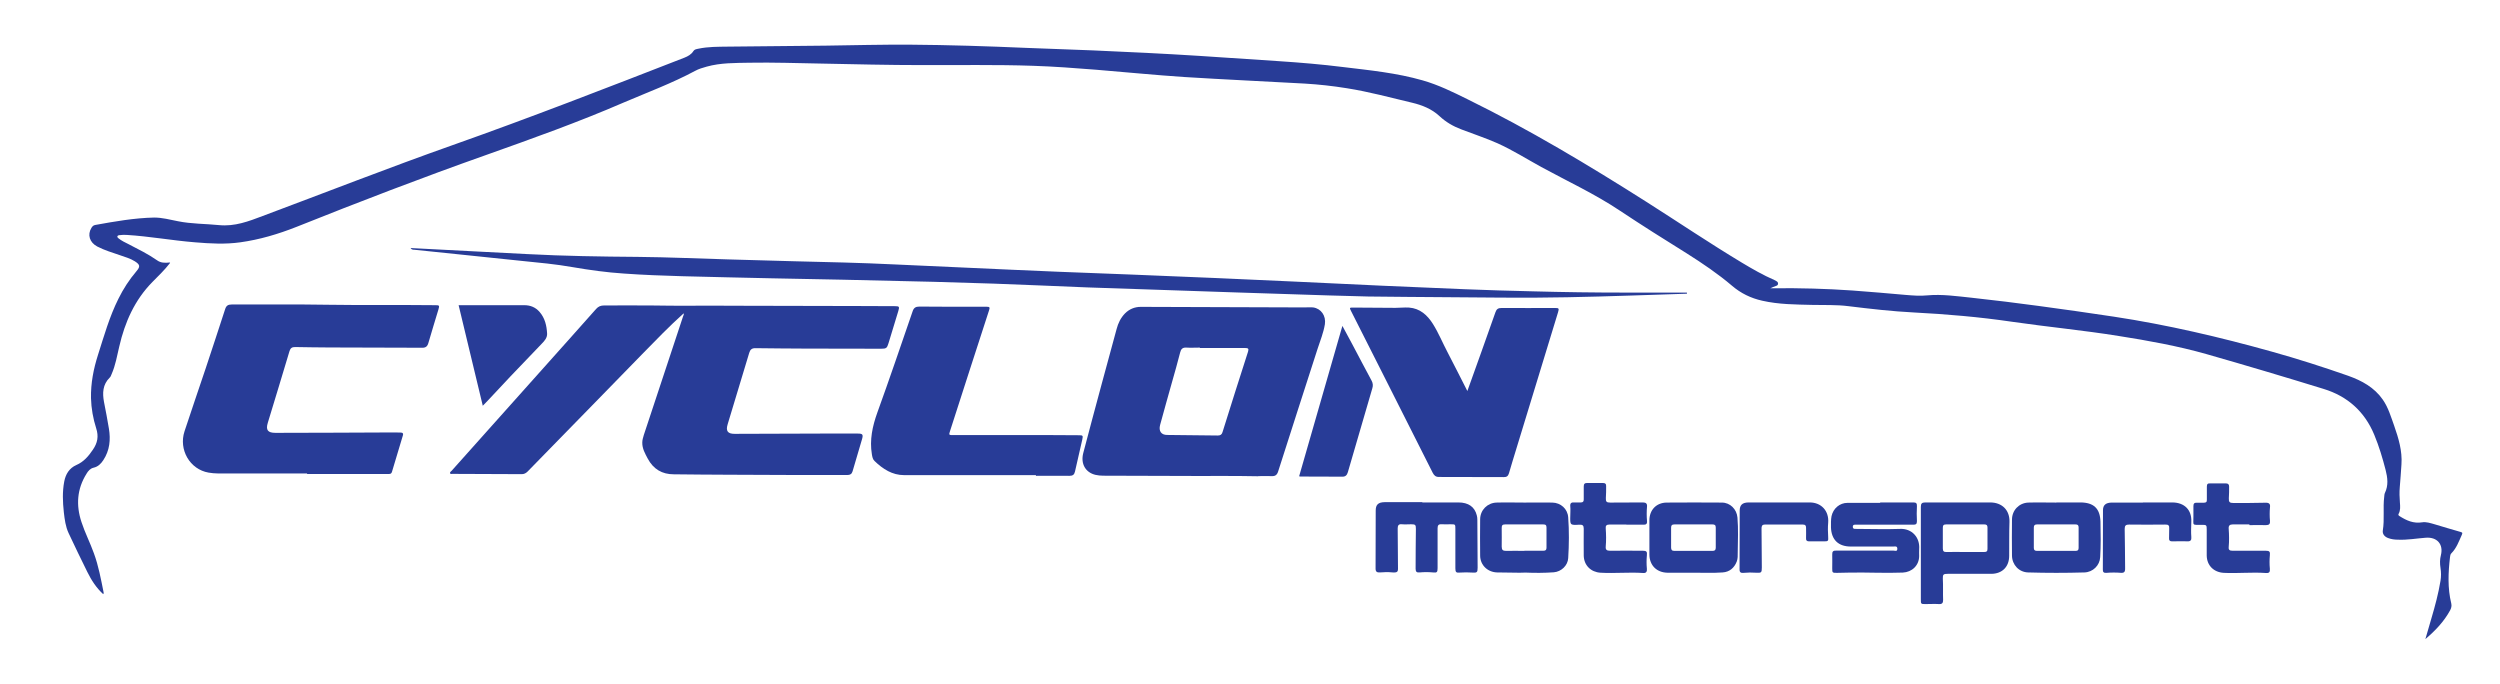 <?xml version="1.0" encoding="UTF-8"?>
<svg id="Layer_1" data-name="Layer 1" xmlns="http://www.w3.org/2000/svg" viewBox="0 0 178.58 48.84">
  <defs>
    <style>
      .cls-1 {
        fill: #283c97;
      }
    </style>
  </defs>
  <path class="cls-1" d="M12.15,18.78c-.4,.52-.84,.93-1.26,1.36-1.27,1.29-1.97,2.87-2.37,4.61-.16,.67-.27,1.35-.55,1.98-.04,.08-.06,.18-.13,.24-.51,.5-.53,1.11-.41,1.75,.12,.63,.25,1.27,.35,1.9,.13,.79,.06,1.55-.4,2.25-.17,.26-.38,.47-.7,.54-.24,.06-.38,.23-.5,.43-.68,1.09-.76,2.24-.36,3.45,.25,.77,.62,1.48,.89,2.24,.33,.9,.5,1.84,.69,2.78,0,.04,.02,.08-.03,.13-.49-.45-.84-.99-1.13-1.58-.46-.92-.9-1.85-1.34-2.78-.22-.47-.28-.98-.34-1.49-.08-.74-.11-1.47,.03-2.2,.1-.52,.36-.95,.86-1.17,.53-.23,.87-.63,1.18-1.09,.34-.49,.43-.96,.24-1.54-.22-.69-.35-1.41-.37-2.15-.02-1.06,.18-2.09,.5-3.09,.43-1.35,.82-2.73,1.46-4.01,.35-.71,.78-1.37,1.29-1.97,.28-.33,.26-.46-.11-.7-.33-.21-.7-.31-1.07-.44-.55-.19-1.1-.35-1.62-.62-.55-.29-.72-.84-.42-1.33,.06-.1,.14-.19,.27-.21,1.39-.25,2.79-.5,4.21-.53,.58,0,1.13,.15,1.69,.26,.97,.2,1.97,.18,2.95,.28,1.12,.11,2.11-.27,3.11-.65,4.52-1.69,9.01-3.45,13.56-5.06,5.57-1.97,11.07-4.11,16.57-6.25,.25-.1,.49-.23,.64-.47,.08-.13,.22-.14,.35-.17,.7-.15,1.42-.14,2.13-.15,2.33-.03,4.65-.04,6.98-.07,2-.03,3.99-.08,5.99-.07,2.78,.02,5.55,.11,8.33,.23,1.59,.07,3.19,.11,4.78,.18,2.52,.11,5.04,.23,7.56,.39,1.91,.12,3.82,.26,5.72,.38,1.53,.1,3.06,.23,4.58,.42,1.91,.23,3.82,.42,5.67,.95,1.12,.32,2.16,.83,3.19,1.34,4.42,2.17,8.64,4.7,12.8,7.34,2.28,1.45,4.52,2.96,6.83,4.35,.75,.45,1.5,.88,2.3,1.23,.05,.02,.09,.04,.13,.07,.08,.04,.14,.09,.14,.19,0,.1-.07,.14-.16,.17-.13,.05-.26,.09-.39,.16,.08,0,.16,0,.24,0,1.87-.02,3.74,.03,5.61,.16,1.29,.09,2.57,.21,3.86,.32,.49,.04,.99,.08,1.48,.03,1.08-.1,2.14,.06,3.21,.17,1.58,.17,3.17,.37,4.74,.58,1.8,.24,3.6,.5,5.4,.77,3.82,.58,7.57,1.46,11.29,2.5,1.83,.51,3.64,1.09,5.44,1.72,.98,.35,1.87,.83,2.48,1.71,.39,.56,.58,1.22,.81,1.86,.31,.89,.59,1.8,.52,2.77-.04,.54-.07,1.09-.12,1.63-.03,.36-.02,.72,.01,1.08,.02,.28,.05,.56-.09,.81-.05,.09,0,.12,.07,.17,.49,.31,.99,.54,1.61,.44,.29-.05,.6,.06,.89,.14,.61,.18,1.22,.37,1.83,.54,.13,.04,.19,.05,.11,.22-.21,.47-.38,.95-.75,1.32-.06,.06-.08,.16-.09,.26-.13,1.11-.18,2.22,.09,3.32,.04,.17,0,.33-.08,.48-.44,.81-1.06,1.46-1.77,2.06,.14-.49,.29-.99,.43-1.48,.26-.88,.5-1.77,.65-2.68,.05-.31,.05-.61,0-.92-.05-.31-.05-.62,.03-.92,.19-.77-.27-1.3-1.08-1.24-.66,.05-1.32,.17-1.98,.14-.24,0-.49-.03-.72-.12-.24-.09-.41-.28-.37-.54,.13-.8,0-1.61,.1-2.41,.01-.09,.01-.19,.05-.27,.26-.54,.19-1.09,.05-1.64-.22-.85-.47-1.69-.81-2.51-.69-1.67-1.92-2.76-3.62-3.28-2.79-.86-5.58-1.69-8.38-2.49-2.05-.58-4.15-.96-6.25-1.29-2.54-.41-5.11-.65-7.65-1.02-2.32-.34-4.65-.54-6.98-.66-1.57-.08-3.13-.26-4.68-.45-.85-.11-1.71-.07-2.56-.09-1.21-.03-2.42-.03-3.6-.3-.81-.18-1.53-.53-2.16-1.07-1.01-.86-2.11-1.6-3.23-2.31-1.61-1-3.21-2.01-4.79-3.06-1.78-1.19-3.73-2.09-5.6-3.11-1.04-.57-2.05-1.21-3.14-1.7-.84-.37-1.72-.66-2.58-.99-.58-.22-1.1-.52-1.56-.95-.55-.51-1.23-.78-1.94-.95-1.56-.37-3.1-.79-4.69-1.04-.99-.16-1.99-.27-3-.33-2.87-.16-5.75-.29-8.62-.47-2.1-.14-4.2-.35-6.29-.52-1.5-.12-2.99-.23-4.49-.28-2.63-.09-5.26-.04-7.88-.05-2.43,0-4.87-.06-7.3-.11-1.69-.03-3.39-.09-5.08-.06-1.02,.02-2.05,0-3.05,.28-.28,.08-.57,.16-.82,.3-1.64,.88-3.39,1.53-5.1,2.26-3.23,1.4-6.54,2.58-9.86,3.76-4.55,1.61-9.05,3.34-13.53,5.13-1.29,.51-2.63,.91-4.01,1.1-1.07,.15-2.14,.09-3.22,0-1.64-.13-3.26-.43-4.9-.53-.17-.01-.35,0-.53,.02-.04,0-.1,.03-.12,.07-.03,.06,.02,.11,.07,.15,.22,.18,.48,.3,.74,.43,.69,.36,1.39,.7,2.03,1.15,.25,.18,.55,.19,.9,.15Z"/>
  <path class="cls-1" d="M48.86,22.36c-1.06,.95-2.03,1.96-3.01,2.96-1.04,1.07-2.08,2.14-3.13,3.21-1.68,1.72-3.35,3.43-5.03,5.15-.12,.12-.25,.19-.42,.19-1.65,0-3.31-.02-4.96-.02-.05,0-.13,.03-.16-.04-.03-.09,.07-.13,.11-.18,2.12-2.38,4.25-4.75,6.37-7.13,1.32-1.48,2.64-2.95,3.95-4.43,.16-.18,.33-.25,.57-.25,1.11,0,2.22-.01,3.33,0,2,.04,4,0,5.99,.02,2.98,.01,5.96,.01,8.94,.02,.84,0,1.68,0,2.52,.01,.31,0,.33,.04,.24,.34-.24,.77-.47,1.54-.7,2.3-.11,.36-.16,.4-.53,.4-1.81,0-3.63,0-5.44-.01-1.18,0-2.37-.02-3.55-.03-.24,0-.36,.1-.43,.33-.51,1.7-1.03,3.4-1.54,5.1-.15,.49,0,.69,.5,.69,2.03,0,4.06-.01,6.1-.02,.9,0,1.8,0,2.7,0,.34,0,.39,.07,.3,.39-.22,.77-.46,1.54-.68,2.31-.06,.19-.17,.26-.37,.26-2.86,0-5.71,0-8.57-.02-1.28,0-2.55-.02-3.83-.03-.84,0-1.46-.37-1.86-1.12-.19-.36-.4-.72-.39-1.15,0-.19,.06-.36,.11-.54,.93-2.82,1.87-5.64,2.8-8.46,.03-.08,.08-.15,.04-.26Z"/>
  <path class="cls-1" d="M89.88,34.02c-1.52-.03-3.04-.02-4.56-.02-2.17,0-4.34-.01-6.52-.02-.18,0-.37-.02-.55-.06-.71-.17-1.07-.79-.87-1.56,.44-1.68,.89-3.35,1.34-5.02,.34-1.28,.69-2.55,1.04-3.83,.11-.42,.29-.8,.6-1.12,.31-.31,.69-.47,1.13-.47,3.89,.01,7.79,.03,11.68,.04,.21,0,.42-.02,.63,0,.57,.08,.93,.6,.84,1.2-.1,.61-.33,1.17-.52,1.75-.94,2.92-1.89,5.85-2.82,8.77-.08,.25-.21,.34-.45,.33-.33-.01-.65,0-.98,0Zm-4.17-9.16s0-.02,0-.03c-.32,0-.64,.02-.96,0-.27-.02-.39,.1-.45,.35-.18,.72-.39,1.44-.59,2.15-.28,1.01-.57,2.01-.84,3.02-.12,.44,.08,.72,.5,.72,1.21,.02,2.41,.02,3.62,.04,.19,0,.29-.07,.34-.25,.6-1.91,1.2-3.83,1.82-5.74,.07-.22,0-.26-.2-.26-1.08,0-2.16,0-3.25,0Z"/>
  <path class="cls-1" d="M21.92,33.82c-1.89,0-3.78,0-5.67,0-.45,0-.91,.02-1.35-.06-1.34-.23-2.15-1.64-1.72-2.95,.5-1.51,1.01-3.01,1.52-4.52,.46-1.4,.93-2.8,1.38-4.2,.08-.26,.21-.34,.48-.34,2.31,.01,4.62-.02,6.93,.02,2.53,.04,5.07,0,7.6,.03,.3,0,.31,.02,.23,.3-.24,.8-.49,1.6-.72,2.4-.07,.25-.2,.35-.46,.34-2.22-.01-4.45-.01-6.67-.02-.8,0-1.59-.02-2.39-.03-.22,0-.33,.07-.4,.29-.51,1.71-1.03,3.41-1.55,5.12-.16,.52,0,.72,.55,.72,2.84,0,5.67-.02,8.51-.03,.15,0,.3,.01,.45,.01,.14,0,.18,.08,.14,.2-.26,.87-.52,1.73-.78,2.6-.05,.18-.19,.16-.32,.16-1.91,0-3.83,0-5.74,0,0,0,0-.01,0-.02Z"/>
  <path class="cls-1" d="M104.81,27.95c.35-.98,.68-1.9,1.01-2.82,.33-.94,.67-1.87,1-2.82,.08-.23,.19-.31,.44-.31,1.27,.01,2.54,0,3.8,0,.3,0,.32,.02,.23,.32-1,3.28-2.01,6.56-3.01,9.85-.17,.54-.33,1.09-.49,1.63-.06,.2-.16,.29-.38,.28-1.54-.01-3.09-.01-4.63-.01-.23,0-.34-.11-.44-.3-1.17-2.33-2.34-4.65-3.52-6.98-.77-1.52-1.54-3.05-2.31-4.57-.12-.24-.12-.25,.14-.25,1.01,0,2.01,.02,3.02,.02,.33,0,.66-.04,.98-.02,.78,.06,1.3,.53,1.7,1.16,.41,.65,.7,1.37,1.06,2.05,.47,.9,.92,1.8,1.41,2.76Z"/>
  <path class="cls-1" d="M73.99,33.94c-3.13,0-6.26,0-9.4,0-.86,0-1.53-.44-2.12-1.01-.13-.12-.16-.3-.19-.48-.17-1.03,.04-2,.39-2.98,.87-2.4,1.69-4.82,2.52-7.23,.08-.25,.22-.34,.48-.34,1.6,.01,3.21,.02,4.81,.01,.24,0,.23,.07,.17,.26-.93,2.87-1.86,5.73-2.78,8.6-.1,.31-.1,.31,.24,.31,2.37,0,4.74,0,7.1,0,.61,0,1.23,0,1.84,.01,.31,0,.32,.02,.26,.31-.17,.76-.35,1.52-.52,2.28-.05,.23-.16,.31-.4,.31-.8-.01-1.6,0-2.39,0,0-.01,0-.03,0-.04Z"/>
  <path class="cls-1" d="M29.36,17.72c1.56,.08,3.09,.16,4.61,.24,1.23,.06,2.46,.12,3.69,.19,2.63,.14,5.27,.18,7.9,.2,2.16,.02,4.31,.12,6.46,.18,1.54,.04,3.09,.09,4.63,.13,2.43,.06,4.86,.11,7.29,.23,1.62,.08,3.23,.15,4.85,.22,2.25,.1,4.51,.21,6.76,.3,1.73,.07,3.47,.13,5.2,.2,2.03,.08,4.06,.16,6.08,.25,1.85,.08,3.7,.16,5.55,.25,2.13,.1,4.26,.2,6.38,.3,1.95,.09,3.9,.17,5.86,.25,1.62,.07,3.24,.11,4.85,.15,2.2,.06,4.4,.09,6.6,.09,1.48,0,2.95,0,4.43,0,0,.03,0,.05,0,.08-1.32,.04-2.64,.08-3.96,.13-3.07,.1-6.14,.18-9.21,.15-1.31-.01-2.62-.02-3.93-.03-1.89-.02-3.78-.02-5.67-.05-1.89-.04-3.79-.11-5.68-.17-1.24-.04-2.48-.08-3.72-.12-2.26-.08-4.53-.15-6.79-.23-1.29-.04-2.58-.08-3.87-.13-2.23-.09-4.46-.19-6.69-.27-1.43-.05-2.87-.09-4.3-.13-2.16-.05-4.31-.1-6.47-.15-1.69-.04-3.39-.06-5.08-.1-2.14-.05-4.28-.09-6.42-.15-1.38-.04-2.77-.09-4.15-.19-1.23-.08-2.45-.25-3.67-.46-1.19-.21-2.39-.32-3.59-.44-1.41-.15-2.82-.29-4.23-.44-1.16-.12-2.32-.24-3.48-.36-.08,0-.17,0-.26-.11Z"/>
  <path class="cls-1" d="M92.8,34.02c1.03-3.56,2.05-7.12,3.09-10.74,.25,.46,.47,.87,.69,1.28,.46,.87,.92,1.75,1.39,2.62,.1,.18,.12,.36,.06,.55-.59,2-1.17,4-1.75,6-.06,.2-.16,.32-.38,.32-1,0-2,0-3-.01-.02,0-.05,0-.1-.02Z"/>
  <path class="cls-1" d="M137.21,39.53c0-1.11,0-2.21,0-3.32,0-.24,.07-.32,.32-.32,1.54,0,3.09,0,4.63,0,.85,0,1.41,.55,1.38,1.4-.03,.81-.01,1.61-.02,2.41,0,.78-.49,1.28-1.27,1.29-1.04,0-2.08,0-3.12,0-.3,0-.36,.04-.35,.34,.03,.51,0,1.02,.02,1.53,0,.21-.07,.3-.29,.29-.32-.02-.64,0-.96,0-.34,0-.34,0-.34-.35,0-1.09,0-2.18,0-3.27Zm3.16-.1c.45,0,.91,0,1.36,0,.17,0,.24-.04,.24-.22,0-.51,0-1.02,0-1.53,0-.16-.06-.22-.22-.22-.91,0-1.83,0-2.74,0-.18,0-.23,.07-.23,.24,0,.49,0,.99,0,1.48,0,.2,.08,.26,.27,.25,.44-.01,.89,0,1.33,0Z"/>
  <path class="cls-1" d="M34.49,29c-.58-2.43-1.15-4.81-1.73-7.2,.15,0,.28,0,.4,0,1.43,0,2.85,0,4.28,0,.45,0,.82,.15,1.11,.49,.38,.44,.5,.98,.53,1.53,.02,.29-.17,.52-.37,.72-.75,.78-1.5,1.56-2.24,2.34-.55,.58-1.09,1.16-1.63,1.74-.1,.11-.21,.22-.36,.37Z"/>
  <path class="cls-1" d="M101.6,35.89c.86,0,1.71,0,2.57,0,.73,0,1.17,.32,1.32,.92,.03,.1,.04,.22,.04,.32,0,1.14,.02,2.28,.02,3.42,0,.34-.05,.37-.38,.35-.29-.02-.59-.02-.88,0-.27,.03-.33-.03-.33-.3,0-.94,0-1.88,0-2.82,0-.33,0-.33-.34-.33-.21,0-.42,.01-.63,0-.23-.02-.3,.07-.3,.29,0,.95,0,1.9,0,2.84,0,.3-.05,.34-.33,.31-.32-.03-.64-.03-.95,0-.2,.02-.29-.04-.29-.26,.01-.95,0-1.9,.02-2.84,0-.3-.03-.34-.34-.34-.22,0-.44,.02-.65,0-.25-.03-.31,.09-.31,.3,.01,.87,.02,1.74,.02,2.62,0,.45,.07,.57-.51,.51-.26-.03-.52,0-.78,.01-.2,.01-.31-.04-.31-.27,.01-1.38,0-2.77,.01-4.15,0-.42,.18-.59,.63-.6,.9,0,1.8,0,2.7,0Z"/>
  <path class="cls-1" d="M134.3,35.89c.79,0,1.58,0,2.37,0,.19,0,.27,.05,.26,.26-.02,.36-.02,.72,0,1.08,0,.21-.08,.25-.26,.25-1.33,0-2.65,0-3.98,0-.07,0-.13,0-.2,0-.1,0-.14,.06-.14,.14,0,.1,.04,.16,.15,.16,.03,0,.07,0,.1,0,1.04,0,2.08,.04,3.12,0,.85-.04,1.44,.61,1.37,1.45-.01,.17,0,.34,0,.5-.01,.66-.51,1.14-1.17,1.17-1.24,.05-2.48-.02-3.73,0-.33,0-.65,.02-.98,.02-.32,0-.33-.01-.33-.32,0-.33,.01-.66,0-.98-.01-.23,.07-.3,.29-.29,.84,0,1.68,0,2.52,0,.52,0,1.04,0,1.56,0,.11,0,.28,.09,.28-.13,0-.22-.17-.16-.3-.16-1.01,0-2.02,0-3.02,0-.89,0-1.39-.48-1.42-1.37,0-.27-.01-.54,.04-.8,.12-.55,.58-.95,1.14-.95,.78,0,1.56,0,2.34,0h0Z"/>
  <path class="cls-1" d="M117.82,38.38c0-.4,0-.8,0-1.21,0-.74,.49-1.26,1.23-1.27,1.32-.01,2.63-.01,3.95,0,.58,0,1.06,.47,1.11,1.07,.07,.83,.03,1.66,.02,2.49,0,.22,.01,.44-.07,.65-.18,.46-.52,.75-1.01,.78-.68,.05-1.36,.02-2.04,.02-.64,0-1.27,.01-1.91,0-.76-.02-1.27-.52-1.28-1.29,0-.41,0-.82,0-1.23Zm3.17-.92c-.46,0-.92,0-1.38,0-.18,0-.24,.07-.24,.24,0,.47,0,.94,0,1.41,0,.17,.06,.24,.23,.24,.91,0,1.83,0,2.74,0,.16,0,.22-.07,.22-.23,0-.48,0-.96,0-1.43,0-.18-.07-.23-.24-.23-.44,0-.89,0-1.33,0Z"/>
  <path class="cls-1" d="M108.89,35.9c.66,0,1.33-.01,1.99,0,.61,.01,1.1,.45,1.14,1.06,.07,.97,.06,1.94,0,2.91-.03,.53-.5,.97-1.03,1.01-.68,.05-1.36,.05-2.04,.02-.17,0-.33,.02-.5,.01-.5,0-1.01-.01-1.51-.02-.68-.02-1.2-.52-1.21-1.19-.01-.87-.01-1.74,0-2.62,.01-.65,.52-1.16,1.17-1.18,.66-.02,1.33,0,1.99,0Zm0,3.44c.45,0,.91,0,1.36,0,.16,0,.22-.06,.22-.22,0-.48,0-.96,0-1.43,0-.18-.06-.23-.24-.23-.91,0-1.81,0-2.72,0-.2,0-.24,.08-.24,.26,0,.44,.01,.89,0,1.33,0,.24,.09,.3,.31,.3,.44-.01,.87,0,1.31,0Z"/>
  <path class="cls-1" d="M146.9,35.89c.56,0,1.13,0,1.69,0,.96,0,1.42,.42,1.45,1.37,.02,.85,.03,1.69-.02,2.54-.03,.59-.52,1.07-1.12,1.09-1.34,.04-2.69,.04-4.03,0-.65-.02-1.14-.54-1.15-1.2-.01-.86-.01-1.71,0-2.57,0-.67,.5-1.19,1.16-1.22,.67-.02,1.34,0,2.01,0,0,0,0,0,0-.01Zm-.01,1.57c-.46,0-.92,0-1.38,0-.16,0-.23,.06-.23,.22,0,.49,0,.97,0,1.46,0,.15,.07,.21,.22,.21,.92,0,1.84,0,2.77,0,.15,0,.21-.06,.21-.21,0-.49,0-.97,0-1.46,0-.16-.06-.22-.22-.22-.45,0-.91,0-1.36,0Z"/>
  <path class="cls-1" d="M116.17,37.47c-.4,0-.81,0-1.21,0-.2,0-.28,.08-.26,.27,.03,.44,.04,.87,0,1.31-.02,.22,.08,.29,.3,.29,.78-.01,1.56,0,2.34,0,.27,0,.33,.06,.3,.33-.03,.32-.03,.64,0,.95,.02,.2-.04,.33-.27,.31-1.01-.07-2.03,.04-3.04-.02-.69-.04-1.19-.53-1.2-1.23,0-.64-.01-1.28,0-1.91,0-.24-.08-.3-.31-.29-.68,.04-.67,.03-.65-.66,0-.21,.02-.42,0-.63-.03-.25,.07-.32,.3-.3,.15,.01,.3,0,.45,0,.15,0,.21-.06,.21-.21,0-.31,0-.62,0-.93,0-.19,.07-.25,.25-.25,.37,0,.74,0,1.11,0,.18,0,.25,.07,.24,.24,0,.28,0,.55-.02,.83-.01,.26,.04,.33,.31,.33,.78,0,1.56,0,2.34-.01,.22,0,.31,.09,.29,.3-.03,.34-.03,.69,0,1.03,.02,.2-.07,.27-.26,.26-.4,0-.81,0-1.21,0Z"/>
  <path class="cls-1" d="M160.67,37.46c-.39,0-.79,0-1.18,0-.22,0-.31,.09-.29,.31,.03,.44,.04,.87,0,1.31-.02,.2,.07,.26,.27,.26,.79,0,1.58,0,2.37,0,.27,0,.33,.06,.3,.33-.03,.32-.03,.64,0,.95,.02,.25-.04,.33-.3,.31-1-.07-2,.04-2.99-.01-.71-.04-1.21-.52-1.22-1.24,0-.62,0-1.24,0-1.86,0-.31-.02-.33-.32-.33-.78,0-.62,.08-.63-.61,0-.24,0-.49,0-.73,0-.17,.06-.25,.24-.24,.17,0,.34,0,.5,0,.16,0,.23-.05,.22-.22,0-.31,0-.62,0-.93,0-.18,.06-.24,.23-.23,.38,0,.76,0,1.13,0,.16,0,.23,.07,.23,.23,0,.28,0,.55-.02,.83-.01,.27,.05,.34,.33,.34,.77,0,1.54,0,2.32-.02,.24,0,.32,.1,.29,.32-.03,.33-.03,.65,0,.98,.02,.21-.06,.3-.28,.3-.39-.01-.79,0-1.18,0,0,0,0,0,0,0Z"/>
  <path class="cls-1" d="M127.13,35.89c.71,0,1.43,0,2.14,0,.84,0,1.39,.62,1.32,1.45-.03,.33-.02,.67,0,1,.02,.3,0,.33-.28,.33-.36,0-.72,0-1.08,0-.16,0-.23-.06-.22-.22,.01-.25,0-.5,0-.75,0-.16-.05-.23-.22-.23-.91,0-1.81,0-2.72,0-.22,0-.24,.13-.24,.29,0,.92,.02,1.84,.02,2.77,0,.38-.03,.4-.42,.38-.29-.02-.59-.02-.88,.01-.19,.02-.3-.03-.29-.26,0-1.39,0-2.78,.01-4.18,0-.4,.18-.58,.62-.59,.75,0,1.49,0,2.24,0Z"/>
  <path class="cls-1" d="M153.07,35.89c.7,0,1.41,0,2.11,0,.87,.01,1.39,.54,1.35,1.39-.01,.36-.03,.72,0,1.08,.02,.22-.05,.32-.29,.31-.36-.02-.72,0-1.08,0-.16,0-.23-.06-.22-.22,.01-.23,0-.45,.01-.68,.02-.23-.05-.31-.29-.3-.86,.01-1.71,.01-2.57,0-.24,0-.32,.07-.32,.31,.02,.9,.02,1.79,.03,2.69,0,.07,0,.13,0,.2,0,.18-.1,.26-.27,.25-.36-.03-.72-.03-1.08,0-.16,.01-.25-.05-.24-.23,0-1.42,0-2.83,.01-4.25,0-.36,.2-.53,.61-.54,.75,0,1.49,0,2.24,0Z"/>
</svg>